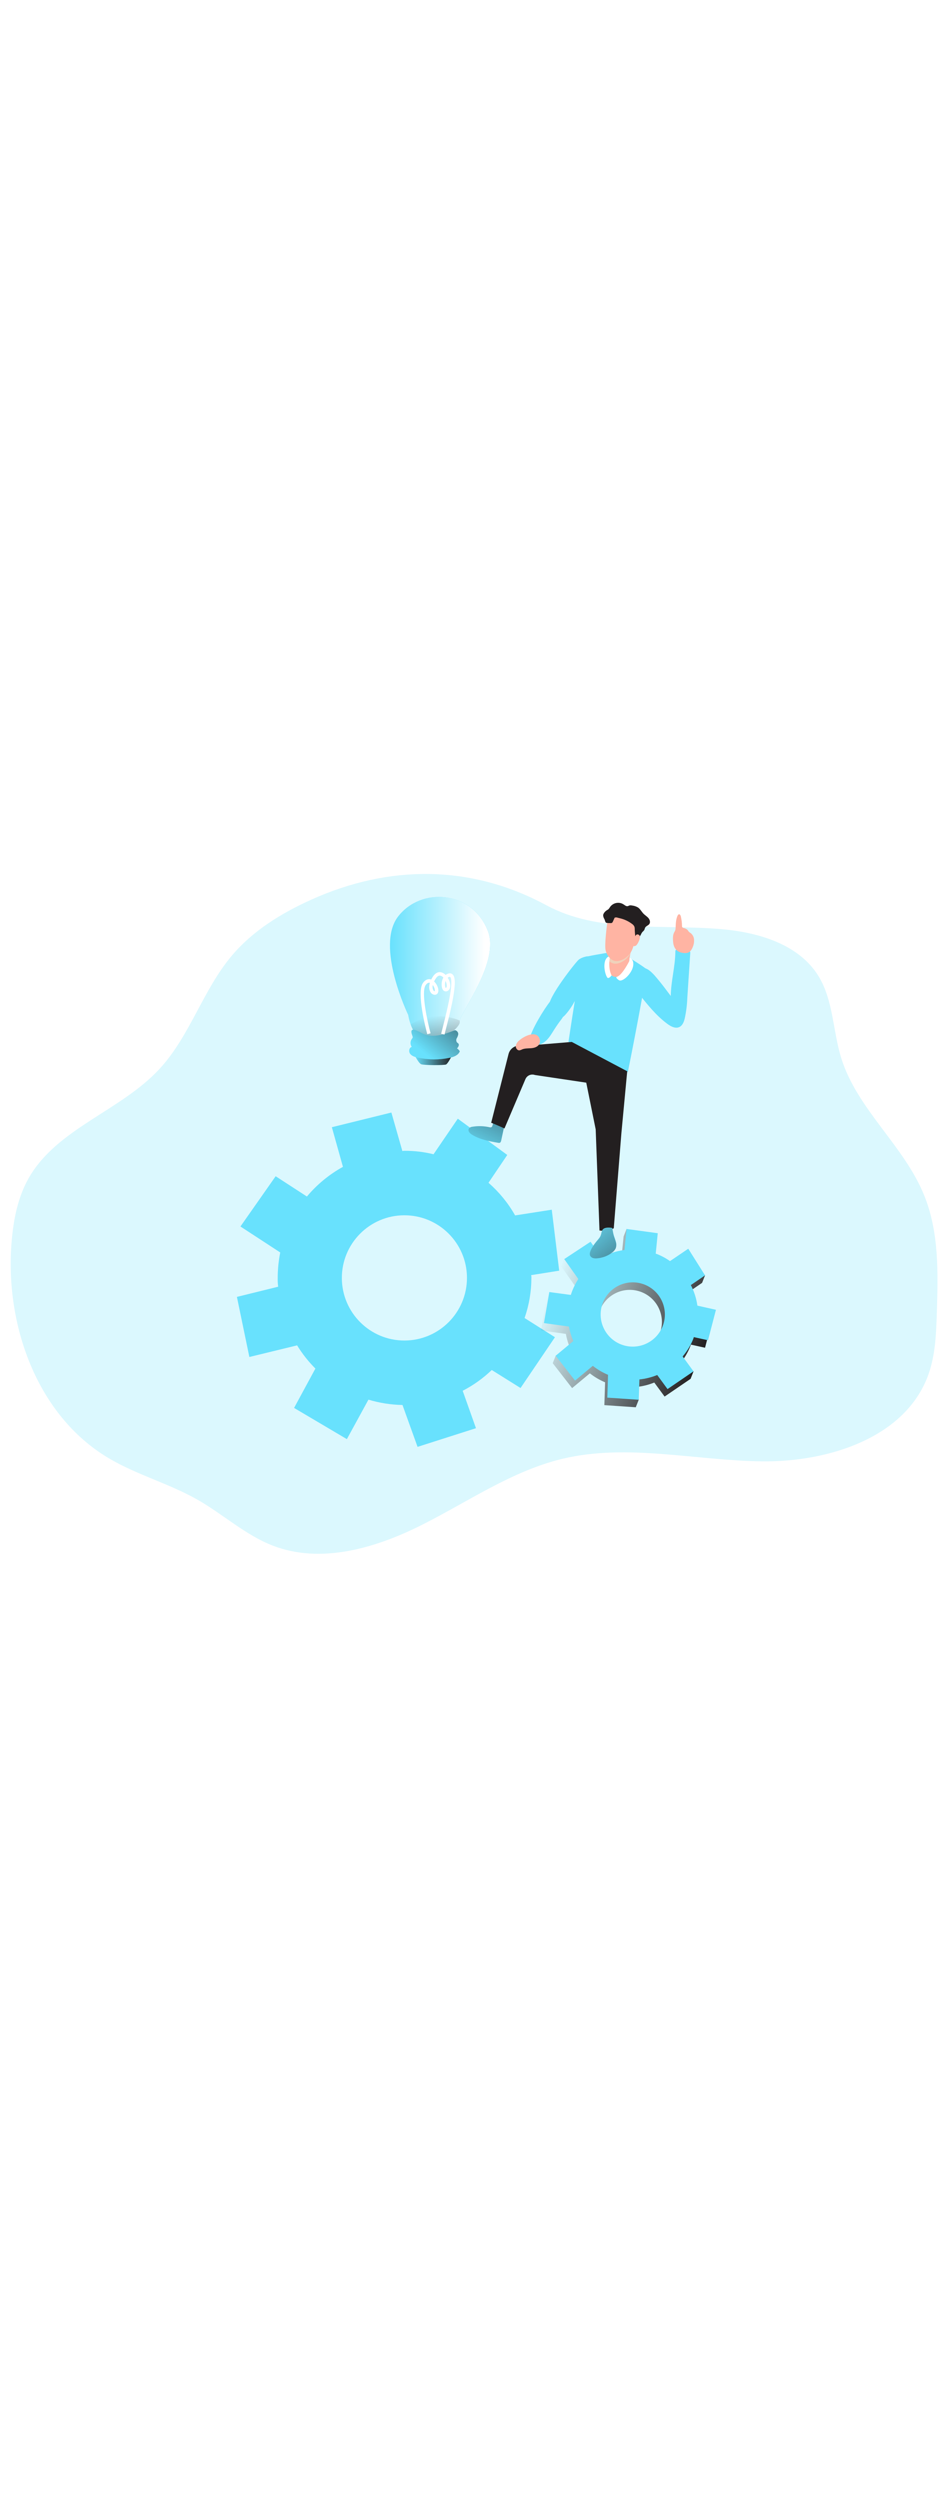 <svg id="_0210_creative_process" xmlns="http://www.w3.org/2000/svg" xmlns:xlink="http://www.w3.org/1999/xlink" viewBox="0 0 500 500" data-imageid="creative-process-46" imageName="Creative Process" class="illustrations_image" style="width: 188px;"><defs><style>.cls-1_creative-process-46{fill:url(#linear-gradient);}.cls-1_creative-process-46,.cls-2_creative-process-46,.cls-3_creative-process-46,.cls-4_creative-process-46,.cls-5_creative-process-46,.cls-6_creative-process-46,.cls-7_creative-process-46,.cls-8_creative-process-46,.cls-9_creative-process-46,.cls-10_creative-process-46,.cls-11_creative-process-46,.cls-12_creative-process-46,.cls-13_creative-process-46,.cls-14_creative-process-46{stroke-width:0px;}.cls-2_creative-process-46{fill:url(#linear-gradient-4-creative-process-46);}.cls-3_creative-process-46{fill:url(#linear-gradient-2-creative-process-46);}.cls-4_creative-process-46{fill:url(#linear-gradient-3-creative-process-46);}.cls-5_creative-process-46{fill:url(#linear-gradient-8-creative-process-46);}.cls-6_creative-process-46{fill:url(#linear-gradient-7-creative-process-46);}.cls-7_creative-process-46{fill:url(#linear-gradient-5-creative-process-46);}.cls-8_creative-process-46{fill:url(#linear-gradient-6-creative-process-46);}.cls-9_creative-process-46{isolation:isolate;opacity:.24;}.cls-9_creative-process-46,.cls-14_creative-process-46{fill:#68e1fd;}.cls-10_creative-process-46{fill:#231f20;}.cls-11_creative-process-46{fill:#fff;}.cls-12_creative-process-46{fill:#ffb4a3;}.cls-13_creative-process-46{fill:#efd2bb;}</style><linearGradient id="linear-gradient-creative-process-46" x1="595.39" y1="1566.52" x2="766.99" y2="1566.52" gradientTransform="translate(-469.22 1840.43) scale(1 -1)" gradientUnits="userSpaceOnUse"><stop offset="0" stop-color="#231f20" stop-opacity="0"/><stop offset="1" stop-color="#231f20"/></linearGradient><linearGradient id="linear-gradient-2-creative-process-46" x1="132.94" y1="2527.42" x2="221.01" y2="2527.42" gradientTransform="translate(-766.19 2573.03) rotate(21.7) scale(1 -1)" xlink:href="#linear-gradient-creative-process-46"/><linearGradient id="linear-gradient-3-creative-process-46" x1="554.76" y1="1976.55" x2="572.94" y2="2029.33" gradientTransform="translate(-541.53 2092.54) rotate(7.09) scale(1 -1)" xlink:href="#linear-gradient-creative-process-46"/><linearGradient id="linear-gradient-4-creative-process-46" x1="615.34" y1="1949.95" x2="661.33" y2="1906.92" gradientTransform="translate(-541.53 2092.54) rotate(7.09) scale(1 -1)" xlink:href="#linear-gradient-creative-process-46"/><linearGradient id="linear-gradient-5-creative-process-46" x1="690.18" y1="1691.32" x2="709.86" y2="1691.32" xlink:href="#linear-gradient-creative-process-46"/><linearGradient id="linear-gradient-6-creative-process-46" x1="676.87" y1="1739.91" x2="730.22" y2="1739.91" gradientTransform="translate(-469.22 1840.43) scale(1 -1)" gradientUnits="userSpaceOnUse"><stop offset="0" stop-color="#fff" stop-opacity="0"/><stop offset=".95" stop-color="#fff"/></linearGradient><linearGradient id="linear-gradient-7-creative-process-46" x1="700.23" y1="1714.97" x2="708.85" y2="1674.39" xlink:href="#linear-gradient-creative-process-46"/><linearGradient id="linear-gradient-8-creative-process-46" x1="695.65" y1="1694.79" x2="725.2" y2="1730.18" xlink:href="#linear-gradient-creative-process-46"/></defs><path id="background_creative-process-46" class="cls-9_creative-process-46 targetColor" d="M165.58,63.74c-15.76,7.11-30.9,16.42-42.06,29.6-15.44,18.25-22.31,42.7-38.51,60.27-20.71,22.47-54.75,31.69-69.79,58.26-5.73,10.15-8.03,21.88-9.01,33.49-3.77,44.16,13.33,92.45,51.37,115.21,15.11,9.03,32.51,13.63,47.79,22.37,13.57,7.76,25.39,18.74,39.98,24.36,25.74,9.9,54.89,1.22,79.52-11.18,24.63-12.4,47.83-28.64,74.66-35.06,34.64-8.24,70.75.96,106.31,1.37,35.56.41,76.6-12.73,88.54-46.25,3.74-10.52,4.13-21.88,4.48-33.04.65-20.9,1.19-42.49-6.63-61.9-10.62-26.61-35.75-45.92-44.28-73.3-4.5-14.45-4.17-30.63-12.07-43.55-10.39-17-31.96-23.36-51.81-25.06-31.53-2.72-65.32,2.32-93.18-12.72-40.05-21.63-83.65-21.69-125.29-2.89Z" style="fill: rgb(104, 225, 253);"/><g id="gear_creative-process-46"><path class="cls-1_creative-process-46" d="M282.97,273.23c.02-.49-.02-.99-.13-1.47h0l14.92-2.38-3.96-32.43-19.51,3.04c-3.7-6.54-8.49-12.4-14.15-17.33h-.04l10.01-14.78v-8.42l-26.34-10.91-12.92,18.92c-5.03-1.24-10.2-1.86-15.38-1.84-.41-.02-.82.02-1.22.12l-5.85-20.49-31.69-.56v8.38l5.9,21.08c-7.32,4.03-13.84,9.38-19.22,15.77l-16.61-10.79-18.75,18.36v8.39l21.19,13.82c-.89,4.45-1.34,8.98-1.35,13.52-.04,1.57.04,3.13.25,4.69l-21.97-2.95v8.38l6.63,31.95,25.42-6.18h0c2.75,4.48,6.02,8.62,9.74,12.34l-11.35,12.56v8.4l28.14,16.58,11.49-21h0c5.89,1.77,11.98,2.72,18.13,2.84h0l8.02,22.28,31.1-9.93v-8.39l-7.07-11.5h0c5.67-2.92,10.88-6.64,15.48-11.05l15.33,9.58,18.36-26.99v-8.38l-16.17-1.83c2.37-6.89,3.57-14.12,3.56-21.41ZM215.49,306.54c-18.4.08-33.38-14.77-33.46-33.16-.08-18.4,14.77-33.38,33.16-33.46,18.4-.08,33.38,14.77,33.46,33.16,0,.05,0,.1,0,.15,0,18.34-14.83,33.22-33.16,33.31h0Z"/><path class="cls-14_creative-process-46 targetColor" d="M282.97,264.85c.02-.49-.02-.99-.13-1.47h0l14.92-2.38-3.96-32.43-19.51,3.04c-3.7-6.54-8.49-12.4-14.15-17.34h-.04l10.01-14.82-26.34-19.29-12.92,18.92c-5.03-1.24-10.2-1.86-15.38-1.84-.41-.02-.82.02-1.22.13l-5.85-20.49-31.69,7.81,5.9,21.08c-7.31,4.04-13.82,9.39-19.19,15.79l-16.64-10.79-18.75,26.73,21.19,13.82c-.89,4.45-1.34,8.98-1.35,13.52-.04,1.57.04,3.13.25,4.69l-21.97,5.42,6.63,31.96,25.42-6.18h0c2.75,4.48,6.02,8.62,9.74,12.34l-11.35,20.94,28.11,16.6,11.49-21h0c5.89,1.77,11.98,2.72,18.13,2.84h0l8.02,22.27,31.1-9.93-7.07-19.9h0c5.67-2.92,10.88-6.64,15.48-11.05l15.33,9.58,18.32-27.02-16.17-10.21c2.39-6.86,3.62-14.08,3.63-21.35ZM215.49,298.16c-18.4.08-33.38-14.77-33.46-33.16-.08-18.4,14.77-33.38,33.16-33.46,18.4-.08,33.38,14.77,33.46,33.16,0,.05,0,.1,0,.15-.01,18.33-14.83,33.22-33.16,33.31Z" style="fill: rgb(104, 225, 253);"/><path class="cls-3_creative-process-46" d="M367.64,301.07c.1-.24.17-.48.21-.74h0l7.57,1.67,4.22-16.21-9.88-2.21c-.53-3.82-1.71-7.52-3.48-10.94h0l7.57-5.16,1.58-4-10.52-10.23-9.73,6.63c-2.17-1.54-4.52-2.81-6.99-3.78-.19-.09-.4-.14-.6-.17l1.07-10.88-15.02-6.25-1.58,4-1.14,11.18c-4.26.53-8.39,1.84-12.17,3.86l-5.9-8.28-12.41,5.22-1.59,3.98,7.5,10.6c-1.27,1.96-2.34,4.04-3.2,6.2-.31.74-.55,1.5-.74,2.28l-9.93-5.55-1.58,3.99-2.85,16.51,13.26,1.84h0c.47,2.66,1.25,5.25,2.33,7.73l-7.75,3.86-1.58,3.99,10.32,13.26,9.45-7.86h0c2.47,1.95,5.2,3.56,8.11,4.78h0l-.38,12.14,16.72,1.13,1.58-3.99-1.2-6.82h0c3.25-.32,6.44-1.11,9.47-2.35l5.5,7.47,13.85-9.44,1.58-4-7.37-3.92c2.42-2.85,4.36-6.09,5.72-9.57ZM329.14,304.24c-8.8-3.43-13.15-13.34-9.72-22.14,3.43-8.8,13.34-13.15,22.14-9.72,8.8,3.43,13.15,13.34,9.72,22.14-.01.03-.02.06-.03.08-3.46,8.75-13.34,13.05-22.11,9.63h0Z"/><path class="cls-14_creative-process-46 targetColor" d="M369.21,297.08c.1-.24.18-.48.22-.74h0l7.58,1.68,4.22-16.21-9.88-2.21c-.54-3.82-1.72-7.52-3.49-10.94h0l7.56-5.16-8.93-14.17-9.73,6.59c-2.17-1.54-4.52-2.81-6.99-3.78-.2-.09-.4-.14-.61-.18l1.08-10.88-16.6-2.26-1.14,11.18c-4.26.54-8.38,1.87-12.15,3.91l-5.9-8.29-14,9.22,7.49,10.6c-1.26,1.96-2.33,4.03-3.19,6.2-.31.74-.55,1.5-.74,2.28l-11.51-1.55-2.85,16.51,13.3,1.85h0c.47,2.66,1.25,5.25,2.32,7.72l-9.39,7.8,10.32,13.23,9.45-7.86h0c2.47,1.96,5.2,3.56,8.11,4.78h0l-.38,12.14,16.72,1.13.38-10.82h0c3.26-.33,6.45-1.12,9.48-2.35l5.48,7.49,13.84-9.44-5.79-7.91c2.43-2.85,4.38-6.08,5.74-9.57ZM330.72,300.24c-8.8-3.43-13.15-13.34-9.72-22.14,3.43-8.8,13.34-13.15,22.14-9.72,8.8,3.43,13.15,13.34,9.72,22.14-.01.03-.02.05-.03.08-3.47,8.74-13.34,13.05-22.11,9.64h0Z" style="fill: rgb(104, 225, 253);"/></g><g id="character_creative-process-46"><path class="cls-14_creative-process-46 targetColor" d="M260.66,184.72c-2.96-.66-6.03-.76-9.03-.29-.74.03-1.44.36-1.92.93-.34.61-.3,1.36.1,1.93.39.55.89,1.01,1.47,1.35,4.17,2.61,9.16,3.51,14,4.35.27.07.55.07.82,0,.5-.18.69-.79.8-1.32l1.52-7.16c.06-.2.06-.41,0-.61-.07-.17-.18-.33-.32-.44-.97-.91-3.53-2.39-4.89-1.53-1.36.85-.41,3.29-2.55,2.81Z" style="fill: rgb(104, 225, 253);"/><path class="cls-4_creative-process-46" d="M260.66,184.72c-2.96-.66-6.03-.76-9.03-.29-.74.03-1.44.36-1.92.93-.34.61-.3,1.36.1,1.93.39.55.89,1.01,1.47,1.35,4.17,2.61,9.16,3.51,14,4.35.27.07.55.07.82,0,.5-.18.69-.79.8-1.32l1.52-7.16c.06-.2.06-.41,0-.61-.07-.17-.18-.33-.32-.44-.97-.91-3.53-2.39-4.89-1.53-1.36.85-.41,3.29-2.55,2.81Z"/><path class="cls-14_creative-process-46 targetColor" d="M335.25,94.64s8.01,4.96,8.89,5.95c.88.99-9.2,51.89-9.74,54.38s-14.74-2.31-20.52-4.3c-5.78-2-11.15-11.54-11.15-11.54,0,0,6.49-43.83,7.79-44.6s13.15-2.65,13.15-2.65l11.58,2.77Z" style="fill: rgb(104, 225, 253);"/><path class="cls-14_creative-process-46 targetColor" d="M312.83,93.76s-3.03.41-4.75,1.89c-1.72,1.48-16.47,20.21-15.68,24.7.79,4.5,5.43,6.52,7.01,5.9s5.41-6.17,6.15-7.8c.74-1.64,10.88-14.52,10.88-14.52l-3.62-10.16Z" style="fill: rgb(104, 225, 253);"/><path class="cls-12_creative-process-46" d="M336.36,89.66s-1.55,5.36-1.25,7.48c.3,2.12-3.37,7.79-7.54,7.55-4.17-.24-3.79-7.37-3.74-8.17s1.32-1.18,1.02-3.29,11.24-6.08,11.51-3.57Z"/><path class="cls-13_creative-process-46" d="M324.84,93.22c.18,1-.13,2.03-.83,2.78.87.97,2.06,1.57,3.35,1.71,2.51.14,6.39-1.74,8.27-5.41l.1-.2c.32-1.37.62-2.43.62-2.43-.27-2.53-11.81,1.46-11.52,3.55Z"/><path class="cls-11_creative-process-46" d="M335.07,96.36s-3.82,7.7-6.73,8.37c0,0-.8.38,1.22,1.75s8.22-4.57,7.64-9.22c-.11-1.2-.85-2.26-1.94-2.78l-.19,1.88Z"/><path class="cls-11_creative-process-46" d="M324.8,94.08s-1.25,5.75.87,9.87c0,0-1.08,1.44-1.92,1.39s-2.65-5.16-1.6-8.89c.61-2.2,2.26-3.01,2.65-2.37Z"/><path class="cls-10_creative-process-46" d="M333.98,154.94l-3.1,32.95-4.05,50.49s-2.21,1.97-7.61,1.25l-2.03-53.8-5.02-24.83-27.34-4.08c-2-.72-4.22.25-5.05,2.21l-11.16,26.23s-4.38-2.04-7.07-3.04l9.23-36.52c.81-3.22,4.08-5.17,7.3-4.36.06.01.11.03.17.05l26.21-2.16,29.52,15.6Z"/><path class="cls-12_creative-process-46" d="M323.25,76.78s-1.47,10.82-.77,13.8c.7,2.98,3.04,5.62,5.55,5.76s6.39-1.74,8.27-5.41c1.88-3.67,3.23-12.82,2.88-14.09s-2.65-5.37-9.36-5.16c-4.62.18-6.48,3.43-6.57,5.11Z"/><path class="cls-10_creative-process-46" d="M327.18,73.49l-.83,1.82c-.17.59-.77.95-1.37.8-.57,0-1.15,0-1.72-.06-.21,0-.42-.05-.6-.17-.43-.35-.55-1.34-.8-1.84-.43-.63-.67-1.37-.69-2.14.06-.43.23-.83.48-1.19.41-.6.94-1.1,1.55-1.47.27-.14.53-.3.77-.49.31-.32.58-.69.8-1.08,1.62-2.41,4.88-3.07,7.3-1.47.69.45,1.43,1.11,2.21.9.29-.07.54-.25.82-.35.45-.11.93-.11,1.38,0,1.13.12,2.23.48,3.22,1.05,1.26.85,1.95,2.31,3.02,3.39.81.81,1.83,1.4,2.57,2.27s1.13,2.21.47,3.15c-.57.8-1.72,1.04-2.21,1.89-.24.41-.27.9-.5,1.31-.27.38-.59.73-.96,1.02-.36.46-.66.97-.87,1.51-.39.66-.83,1.29-1.3,1.89-.22.28-.51.59-.86.55s-.63-.6-.69-1.05c-.22-1.45-.35-2.91-.39-4.37.02-.46-.04-.92-.18-1.36-.28-.6-.73-1.12-1.29-1.47-1.73-1.3-3.7-2.25-5.78-2.82-.6-.16-1.2-.29-1.81-.45-.53-.22-1.13-.22-1.66,0"/><path class="cls-12_creative-process-46" d="M337.95,83.89s.55-2.48,2.21-1.55c1.66.93-.74,5.41-1.58,5.78-.39.21-.83.31-1.27.29"/><path class="cls-14_creative-process-46 targetColor" d="M281.88,138.23c-.11.42-.09.85.05,1.26.18.34.45.61.79.78,2.28,1.37,5.35.6,7.43-1.06s3.43-4.04,4.86-6.29c1.26-1.99,2.61-3.93,4.05-5.79.54-.74,1.12-1.58.8-2.41-.15-.32-.37-.61-.64-.84-4.72-4.63-2.02-11.35-6.14-6.26-3.24,3.96-10.4,15.57-11.19,20.62Z" style="fill: rgb(104, 225, 253);"/><path class="cls-12_creative-process-46" d="M276.41,138.59c-.92.71-1.55,1.73-1.75,2.87-.11,1.14.74,2.42,1.91,2.35.5-.08.98-.25,1.41-.49,1.42-.6,3.01-.53,4.55-.63s3.19-.46,4.19-1.62c.79-.95,1.02-2.24.6-3.4-1.75-4.83-8.45-1.3-10.91.92Z"/><path class="cls-14_creative-process-46 targetColor" d="M318.61,244.21c-1.06,1.18-2.03,2.43-2.9,3.74-.7.95-1.21,2.02-1.52,3.15-.14.51-.14,1.05,0,1.55.28.68.85,1.2,1.55,1.41.7.21,1.43.27,2.15.18,2.88-.21,5.64-1.23,7.97-2.95.83-.56,1.52-1.32,1.98-2.21.41-1.12.45-2.35.1-3.49-.29-1.15-.74-2.25-1.1-3.39-.36-1.14-.49-2.38-.74-3.57-.01-.23-.21-.41-.44-.4,0,0,0,0,0,0-1.47-.21-3.96-.35-4.89,1.16-.31.62-.51,1.28-.62,1.96-.25,1.07-.79,2.05-1.55,2.84Z" style="fill: rgb(104, 225, 253);"/><path class="cls-2_creative-process-46" d="M318.59,244.41c-1.06,1.18-2.03,2.43-2.91,3.74-.69.95-1.21,2.02-1.52,3.15-.14.51-.14,1.05,0,1.55.28.68.85,1.2,1.55,1.41.7.21,1.43.27,2.15.18,2.88-.21,5.64-1.23,7.97-2.95.84-.57,1.53-1.34,1.98-2.25.42-1.12.46-2.35.1-3.49-.29-1.15-.77-2.21-1.1-3.39s-.49-2.38-.74-3.57c-.01-.1-.05-.19-.12-.27-.09-.07-.21-.11-.32-.12-1.51-.21-3.96-.35-4.89,1.15-.3.62-.51,1.28-.62,1.96-.25,1.08-.78,2.07-1.54,2.87Z"/><path class="cls-14_creative-process-46 targetColor" d="M350.05,105.72c3.1,3.68,4.2,5.33,7.12,9.16.18-8.51,2.27-14.91,2.45-23.42-.06-.48.1-.95.43-1.3.31-.18.66-.26,1.02-.21,1.82.05,3.63.29,5.4.74.34.05.66.21.89.46.18.32.24.69.18,1.05-.53,7.89-1.05,15.78-1.56,23.67-.13,3.75-.6,7.48-1.41,11.15-.44,1.72-1.17,3.57-2.77,4.36-2.07,1.02-4.51-.23-6.37-1.6-5.94-4.36-10.6-10.2-15.18-15.97-.49-.54-.88-1.17-1.13-1.86-.2-.86-.2-1.75,0-2.6.35-2.31.24-8.96,3.35-9.29,2.75-.25,6.1,3.88,7.59,5.66Z" style="fill: rgb(104, 225, 253);"/><path class="cls-12_creative-process-46" d="M358.42,86.13c-.13-1.72-.24-3.54.56-5.07.2-.33.39-.68.55-1.04.15-.45.22-.92.22-1.4.1-2.17.12-4.42,1.02-6.4.17-.38.45-.79.86-.8s.78.6.9,1.11c.38,1.65.6,3.33.63,5.02-.03.3.05.6.22.85.14.14.32.24.51.29.76.15,1.48.48,2.1.95.32.32.51.74.81,1.07.34.32.71.6,1.11.85.99.85,1.59,2.07,1.67,3.37.08,1.29-.14,2.59-.64,3.79-.5,1.31-1.29,2.65-2.61,3.13-.91.25-1.87.29-2.79.1-3.24-.41-4.88-2.64-5.11-5.82Z"/></g><g id="lamp_creative-process-46"><path class="cls-14_creative-process-46 targetColor" d="M220.96,146.77s2,3.85,3.28,4.42,12.23.61,13.26.14,3.14-4.75,3.14-4.75l-19.68.19Z" style="fill: rgb(104, 225, 253);"/><path class="cls-7_creative-process-46" d="M220.96,146.77s2,3.85,3.28,4.42,12.23.61,13.26.14,3.14-4.75,3.14-4.75l-19.68.19Z"/><path class="cls-14_creative-process-46 targetColor" d="M244.84,127.98c-.06.22-.07.45-.04.67.67,3.46-19.4,20.33-26.14,1.34-.57-1.64-1.01-3.32-1.3-5.03,0,0-17.62-36.43-5.39-52.32,12.23-15.9,39.51-13.93,47.85,7.79,6.18,16.07-13.75,41.96-14.97,47.55Z" style="fill: rgb(104, 225, 253);"/><path class="cls-8_creative-process-46" d="M244.84,127.98c-.06.22-.07.45-.04.67.67,3.46-19.4,20.33-26.14,1.34-.57-1.64-1.01-3.32-1.3-5.03,0,0-17.62-36.43-5.39-52.32,12.23-15.9,39.51-13.93,47.85,7.79,6.18,16.07-13.75,41.96-14.97,47.55Z"/><path class="cls-6_creative-process-46" d="M244.81,128.62c.67,3.46-19.4,20.33-26.14,1.34,7.87-4.91,17.65-5.66,26.18-1.99-.06.21-.07.43-.04.65Z"/><path class="cls-14_creative-process-46 targetColor" d="M219.57,136.08c.14.27.2.57.18.87-.08.28-.23.53-.43.74-.94,1.27-.97,2.99-.07,4.29-1.43.37-1.75,2.45-.88,3.64s2.39,1.67,3.82,2c5.68,1.29,11.56,1.34,17.26.15,2.21-.46,4.62-1.36,5.38-3.46-.37-.61-.87-1.13-1.47-1.53.66-.74,1.33-1.83.7-2.58-.21-.25-.52-.39-.74-.62-.47-.65-.51-1.52-.11-2.21.4-.67.67-1.41.8-2.17,0-1.04-.74-1.93-1.76-2.11-5.2,2.06-10.99,4.14-16.21,2.21-2.44-.96-8.81-5.45-6.46.77Z" style="fill: rgb(104, 225, 253);"/><path class="cls-5_creative-process-46" d="M219.57,136.08c.14.27.2.57.18.87-.08.28-.23.53-.43.74-.94,1.27-.97,2.99-.07,4.29-1.43.37-1.75,2.45-.88,3.64s2.39,1.67,3.82,2c5.68,1.29,11.56,1.34,17.26.15,2.21-.46,4.62-1.36,5.38-3.46-.37-.61-.87-1.13-1.47-1.53.66-.74,1.33-1.83.7-2.58-.21-.25-.52-.39-.74-.62-.47-.65-.51-1.52-.11-2.21.4-.67.67-1.41.8-2.17,0-1.04-.74-1.93-1.76-2.11-5.2,2.06-10.99,4.14-16.21,2.21-2.44-.96-8.81-5.45-6.46.77Z"/><path class="cls-11_creative-process-46" d="M236.69,135.43l-1.78-.43,2.21-8.84c4.12-16.73,3.41-20.59,2.62-21.37-.06-.06-.13-.13-.4-.07-.35.06-.67.21-.95.42.52.83.91,1.74,1.16,2.69.46,1.86.15,3.36-.86,4.13-.61.55-1.5.65-2.21.25-1.25-.74-1.47-2.95-1.22-4.72.13-.84.42-1.65.84-2.4-.43-.51-1.02-.87-1.67-1.02-.84-.16-1.67.41-2.45,1.62-.3.48-.58.97-.83,1.47,1.74,1.61,2.81,4.56,2.02,6.04-.28.68-.97,1.1-1.7,1.05-1.01-.07-1.91-.68-2.35-1.6-.38-.69-.97-2.28-.21-4.76-.57-.17-1.33-.04-2.21,1.18-2.63,3.6.97,19.76,2.58,25.67l-1.75.48c-.62-2.26-5.9-22.27-2.3-27.27,1.61-2.21,3.29-2.21,4.38-1.79.25-.51.54-1,.85-1.47,1.47-2.35,3.15-2.63,4.27-2.44.99.2,1.88.72,2.56,1.47.5-.4,1.08-.68,1.71-.82.75-.19,1.55.04,2.09.6,1.31,1.36,2.25,5.2-2.17,23.12l-2.24,8.82ZM230.45,109.1c-.24.88-.15,1.82.24,2.65.27.48.59.65.74.65h0c.35-.54-.08-2.11-.97-3.29ZM237.26,106.89c-.1.29-.18.59-.23.89-.27,1.55.1,2.68.34,2.86,0,0,.07-.04.19-.13.39-.29.46-1.17.2-2.21-.12-.5-.28-.99-.5-1.45v.04Z"/></g></svg>
